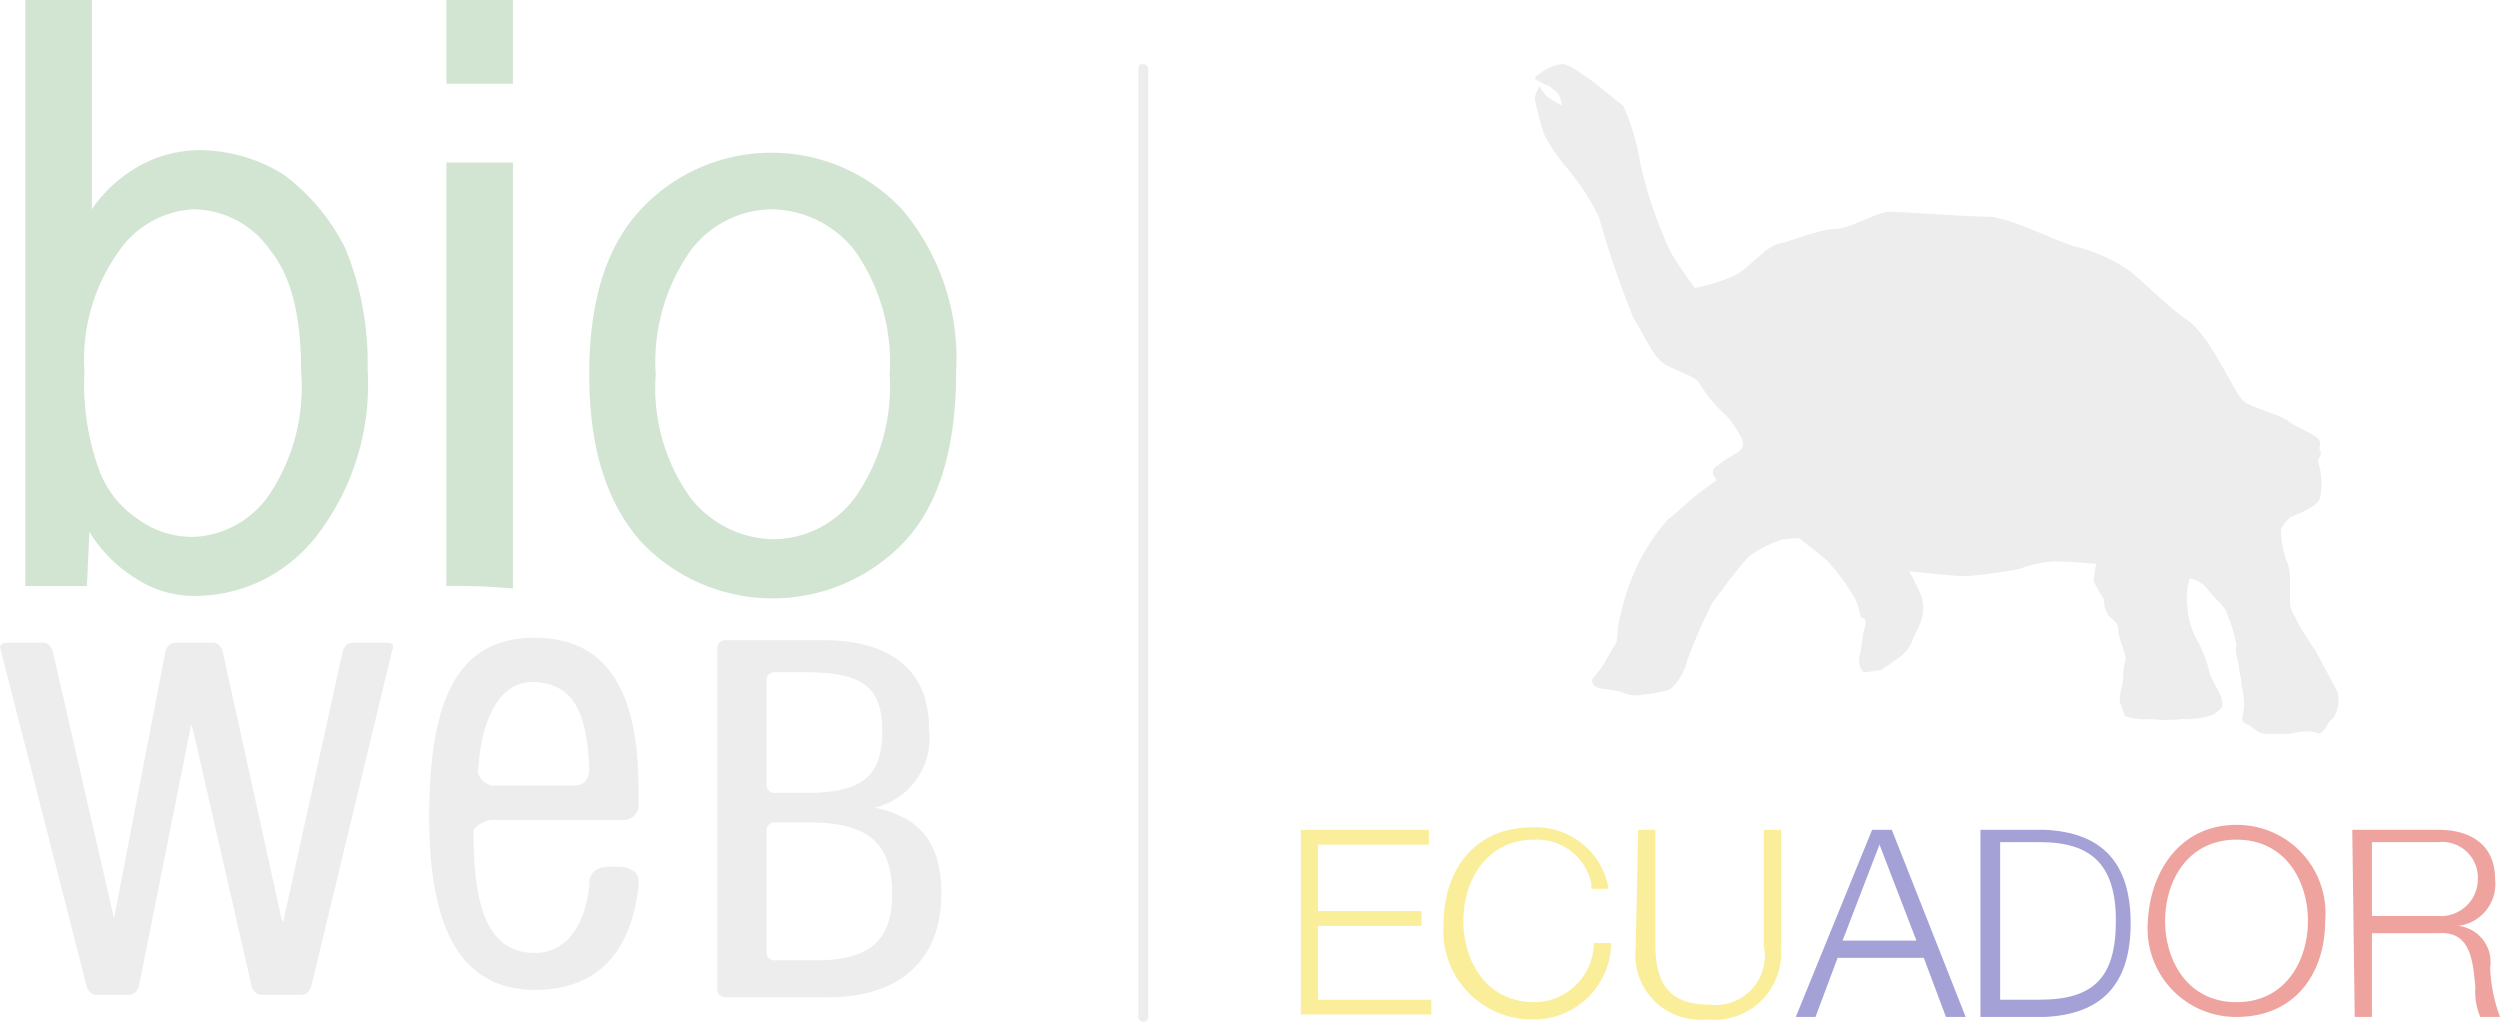 <svg id="Capa_1" data-name="Capa 1" xmlns="http://www.w3.org/2000/svg" viewBox="0 0 101.53 41.5"><defs><style>.cls-1,.cls-6{opacity:0.4;}.cls-2{fill:#f5d402;}.cls-3{fill:#191497;}.cls-4{fill:#d61a0c;}.cls-5,.cls-6{fill:#d3d2d3;}.cls-7{fill:#8fbc8f;}</style></defs><title>bioweb</title><g class="cls-1"><path class="cls-2" d="M58.2,37.2h5.2v.6H58.9v2.7h4.2v.6H58.9v3h4.6v.6H58.2Z" transform="translate(-5.37 -3.5)"/><path class="cls-2" d="M70,39.4a2.25,2.25,0,0,0-2.3-1.8c-2,0-2.9,1.7-2.9,3.3s.9,3.3,2.9,3.3a2.43,2.43,0,0,0,2.4-2.4h.7a3.13,3.13,0,0,1-3.2,3.1A3.59,3.59,0,0,1,64,41c0-2.1,1.2-3.9,3.6-3.9a3,3,0,0,1,3.1,2.5H70Z" transform="translate(-5.37 -3.5)"/><path class="cls-2" d="M71.9,37.2h.7v4.7c0,1.8.8,2.4,2.2,2.4A2,2,0,0,0,77,41.9V37.2h.7V42a2.71,2.71,0,0,1-3,2.9A2.63,2.63,0,0,1,71.8,42l.1-4.8Z" transform="translate(-5.37 -3.5)"/><path class="cls-3" d="M81.4,37.2h.8l3,7.6h-.8l-.9-2.4H80l-.9,2.4h-.8Zm-1.2,4.5h3l-1.5-3.9Z" transform="translate(-5.37 -3.5)"/><path class="cls-3" d="M85.8,37.2h2.6c2.3.1,3.5,1.3,3.5,3.8s-1.2,3.7-3.5,3.8H85.8Zm.8,6.9h1.6c2.2,0,3.1-.9,3.1-3.2s-1-3.2-3.1-3.2H86.6Z" transform="translate(-5.37 -3.5)"/><path class="cls-4" d="M96.2,37a3.59,3.59,0,0,1,3.6,3.9c0,2.1-1.2,3.9-3.6,3.9a3.59,3.59,0,0,1-3.6-3.9C92.7,38.9,93.9,37,96.2,37Zm0,7.2c2,0,2.9-1.7,2.9-3.3s-.9-3.3-2.9-3.3-2.9,1.7-2.9,3.3S94.2,44.2,96.2,44.2Z" transform="translate(-5.37 -3.5)"/><path class="cls-4" d="M100.9,37.2h3.5c1.3,0,2.3.6,2.3,2a1.71,1.71,0,0,1-1.5,1.9h0a1.48,1.48,0,0,1,1.3,1.7,6.47,6.47,0,0,0,.4,2h-.8a2.54,2.54,0,0,1-.2-1.2c-.1-1.1-.2-2.3-1.5-2.2h-2.7v3.4H101l-.1-7.6Zm.8,3.5h2.7a1.5,1.5,0,0,0,1.6-1.5,1.45,1.45,0,0,0-1.6-1.5h-2.7Z" transform="translate(-5.37 -3.5)"/></g><g class="cls-1"><path class="cls-5" d="M51.6,6.3V44.8a.2.2,0,1,0,.4,0V6.3a.22.22,0,0,0-.2-.2C51.6,6.1,51.6,6.2,51.6,6.3Z" transform="translate(-5.37 -3.5)"/></g><path class="cls-6" d="M89.6,13.5c-.7-.2-2.7-1.2-3.5-1.2s-3.5-.2-4-.2-1.6.7-2.2.7-1.8.5-2.3.6-1.2,1-1.8,1.3a8,8,0,0,1-1.6.5s-.8-1.1-1-1.5A17.68,17.68,0,0,1,72,10.2a9.94,9.94,0,0,0-.7-2.4c-.4-.3-1.1-.9-1.4-1.1s-.8-.6-1.1-.6a1.88,1.88,0,0,0-.9.4c-.2.1-.2.2-.2.2a3.33,3.33,0,0,0,.6.3c.1.1.3.2.4.4a1,1,0,0,1,.1.4s-.7-.4-.7-.5a1.44,1.44,0,0,1-.2-.3,1.23,1.23,0,0,0-.2.5A11.31,11.31,0,0,0,68.1,9a8.34,8.34,0,0,0,.8,1.2,9.52,9.52,0,0,1,1.4,2.1,39.86,39.86,0,0,0,1.4,4.1c.5.8.8,1.6,1.3,1.9s1.3.5,1.4.8a6.34,6.34,0,0,0,1.1,1.3,4.32,4.32,0,0,1,.6.9c.1.2.1.4-.2.6a7,7,0,0,0-.9.6c-.2.2.1.5.1.5s-.3.2-.7.5-.9.8-1.3,1.1a8.06,8.06,0,0,0-1.2,1.8,9.33,9.33,0,0,0-.7,2c-.2.7-.1,1-.2,1.2s-.3.5-.4.7-.4.6-.5.7-.1.3.1.4.7.1,1,.2.4.2,1,.1a5.63,5.63,0,0,0,1-.2,2.4,2.4,0,0,0,.7-1.2,22.88,22.88,0,0,1,1-2.3c.3-.4,1.1-1.5,1.5-1.9a4.5,4.5,0,0,1,1.4-.7c.3,0,.6-.1.7,0s.8.6,1.1.9a8.28,8.28,0,0,1,1.1,1.5c.2.4.2.8.3.8s.2.1.1.4-.1.7-.2,1.1.1.7.2.7.7-.1.7-.1a.77.77,0,0,1,.3-.2c.2-.2.3-.2.4-.3a1.47,1.47,0,0,0,.5-.6c.1-.3.3-.6.4-.9a1.7,1.7,0,0,0,0-1,8.92,8.92,0,0,0-.5-1s1.8.2,2.3.2a19.19,19.19,0,0,0,2.2-.3,4.43,4.43,0,0,1,1.5-.3c.5,0,1.6.1,1.6.1a5.64,5.64,0,0,0-.1.7,4.35,4.35,0,0,0,.4.7,1.45,1.45,0,0,0,.2.7c.2.2.4.3.4.6s.3.9.3,1.2a2.2,2.2,0,0,0-.1.8c-.1.5-.2.8-.1,1s.1.4.2.5a2.51,2.51,0,0,0,1,.1,5.63,5.63,0,0,0,1.3,0,3.09,3.09,0,0,0,1.3-.2c.2-.2.4-.2.3-.6s-.4-.7-.5-1.1a5,5,0,0,0-.5-1.3,3.26,3.26,0,0,1-.4-1.4,2.53,2.53,0,0,1,.1-1.1,1.13,1.13,0,0,1,.7.4c.3.4.8.8.8,1a6.47,6.47,0,0,1,.4,1.3c-.1.3.1.7.1.9s.1.4.1.7a3.44,3.44,0,0,1,.1.9c0,.3-.2.6.1.7s.4.4.8.4h1a2.25,2.25,0,0,1,.7-.1c.4,0,.4.2.6,0s.2-.4.4-.5a1.31,1.31,0,0,0,.2-1.1c-.2-.4-.7-1.3-.9-1.7a9.5,9.5,0,0,1-1-1.7c-.1-.6.1-1.4-.2-2A4.28,4.28,0,0,1,98,25a1.4,1.4,0,0,1,.4-.5c.2-.1,1.1-.4,1.2-.8a3.09,3.09,0,0,0-.1-1.5s.2-.3.1-.4.1-.3-.1-.5-.8-.4-1.2-.7-1.4-.5-1.8-.8-1.3-2.6-2.3-3.3-2-1.8-2.5-2.1A6.37,6.37,0,0,0,89.6,13.5Z" transform="translate(-5.37 -3.5)"/><g class="cls-1"><path class="cls-7" d="M8.9,27.3H6.4V3.5H9.1V12a5.67,5.67,0,0,1,2-1.8,5,5,0,0,1,2.4-.6,6.46,6.46,0,0,1,3.4,1,8.37,8.37,0,0,1,2.5,3,12.25,12.25,0,0,1,.9,4.9,10.06,10.06,0,0,1-2.1,6.8,6.25,6.25,0,0,1-4.8,2.4,4.3,4.3,0,0,1-2.5-.7A5.75,5.75,0,0,1,9,25.1l-.1,2.2Zm-.1-8.7a10.17,10.17,0,0,0,.6,4,4.09,4.09,0,0,0,1.6,2,3.69,3.69,0,0,0,2.3.7,3.93,3.93,0,0,0,3-1.7,7.86,7.86,0,0,0,1.3-5c0-2.3-.4-3.9-1.3-5A3.84,3.84,0,0,0,13.2,12a3.93,3.93,0,0,0-3,1.7A7.53,7.53,0,0,0,8.8,18.6Z" transform="translate(-5.37 -3.5)"/><path class="cls-7" d="M23.5,6.9V3.5h2.7V6.9Zm0,20.4V10.1h2.7V27.4A24.37,24.37,0,0,0,23.5,27.3Z" transform="translate(-5.37 -3.5)"/><path class="cls-7" d="M29.3,18.7c0-3,.7-5.2,2.1-6.7A7.26,7.26,0,0,1,42,12a9.37,9.37,0,0,1,2.2,6.6q0,4.65-2.1,6.9a7.37,7.37,0,0,1-10.7,0C30,23.9,29.3,21.7,29.3,18.7Zm2.7,0a7.65,7.65,0,0,0,1.4,5,4.36,4.36,0,0,0,3.4,1.7,4.17,4.17,0,0,0,3.3-1.7,7.84,7.84,0,0,0,1.4-5,7.84,7.84,0,0,0-1.4-5A4.36,4.36,0,0,0,36.7,12a4.17,4.17,0,0,0-3.3,1.7A7.84,7.84,0,0,0,32,18.7Z" transform="translate(-5.37 -3.5)"/></g><g class="cls-1"><path class="cls-5" d="M34.5,29.8a.32.32,0,0,1,.3-.3h3.7c.7,0,4.6-.2,4.6,3.6a2.91,2.91,0,0,1-2.2,3.2c1.9.4,2.7,1.5,2.7,3.5,0,2.7-1.7,4.2-4.6,4.2H34.8a.32.32,0,0,1-.3-.3Zm3.6,5.9c2.2,0,3.1-.6,3.1-2.5s-.9-2.4-3.2-2.4H36.8a.32.32,0,0,0-.3.3v4.3a.32.32,0,0,0,.3.3Zm.4,6.8c2.2,0,3.1-.8,3.1-2.7,0-2.1-1-2.9-3.4-2.9H36.8a.32.32,0,0,0-.3.3v5a.32.32,0,0,0,.3.3Z" transform="translate(-5.37 -3.5)"/><path class="cls-5" d="M5.4,29.9c-.1-.2.1-.3.2-.3H7.1c.2,0,.3.1.4.3L10,40.8h0l2.1-10.9c.1-.2.2-.3.4-.3H14c.2,0,.3.1.4.3l2.4,10.9c.1.2.1.2.1,0l2.4-10.9c.1-.2.2-.3.4-.3h1.4c.2,0,.3.1.2.3L18,43.6c-.1.2-.2.3-.4.3H16c-.2,0-.3-.1-.4-.3L13.2,33.1c-.1-.2-.1-.2-.1,0L11,43.6c-.1.2-.2.3-.4.3H9.3c-.2,0-.3-.1-.4-.3Z" transform="translate(-5.37 -3.5)"/><path class="cls-5" d="M25.3,36.8h5.3a.62.62,0,0,0,.7-.7v-.6c0-4.1-1.4-6.1-4.2-6.1-3.1,0-4.3,2.4-4.3,7.3,0,4.7,1.4,7,4.3,7,2.5,0,3.9-1.5,4.2-4.2v-.1c.1-.7-.8-.7-.8-.7h-.3s-.8-.1-.9.6v.2c-.2,1.7-1,2.7-2.2,2.7-1.8,0-2.5-1.6-2.5-4.9v-.1A1.18,1.18,0,0,1,25.3,36.8Zm-.5-2.1s.1-3.6,2.3-3.5c1.5.1,2.1,1.1,2.2,3.5,0,.1,0,.7-.6.7H25.3C25,35.3,24.7,35,24.8,34.7Z" transform="translate(-5.37 -3.5)"/></g></svg>